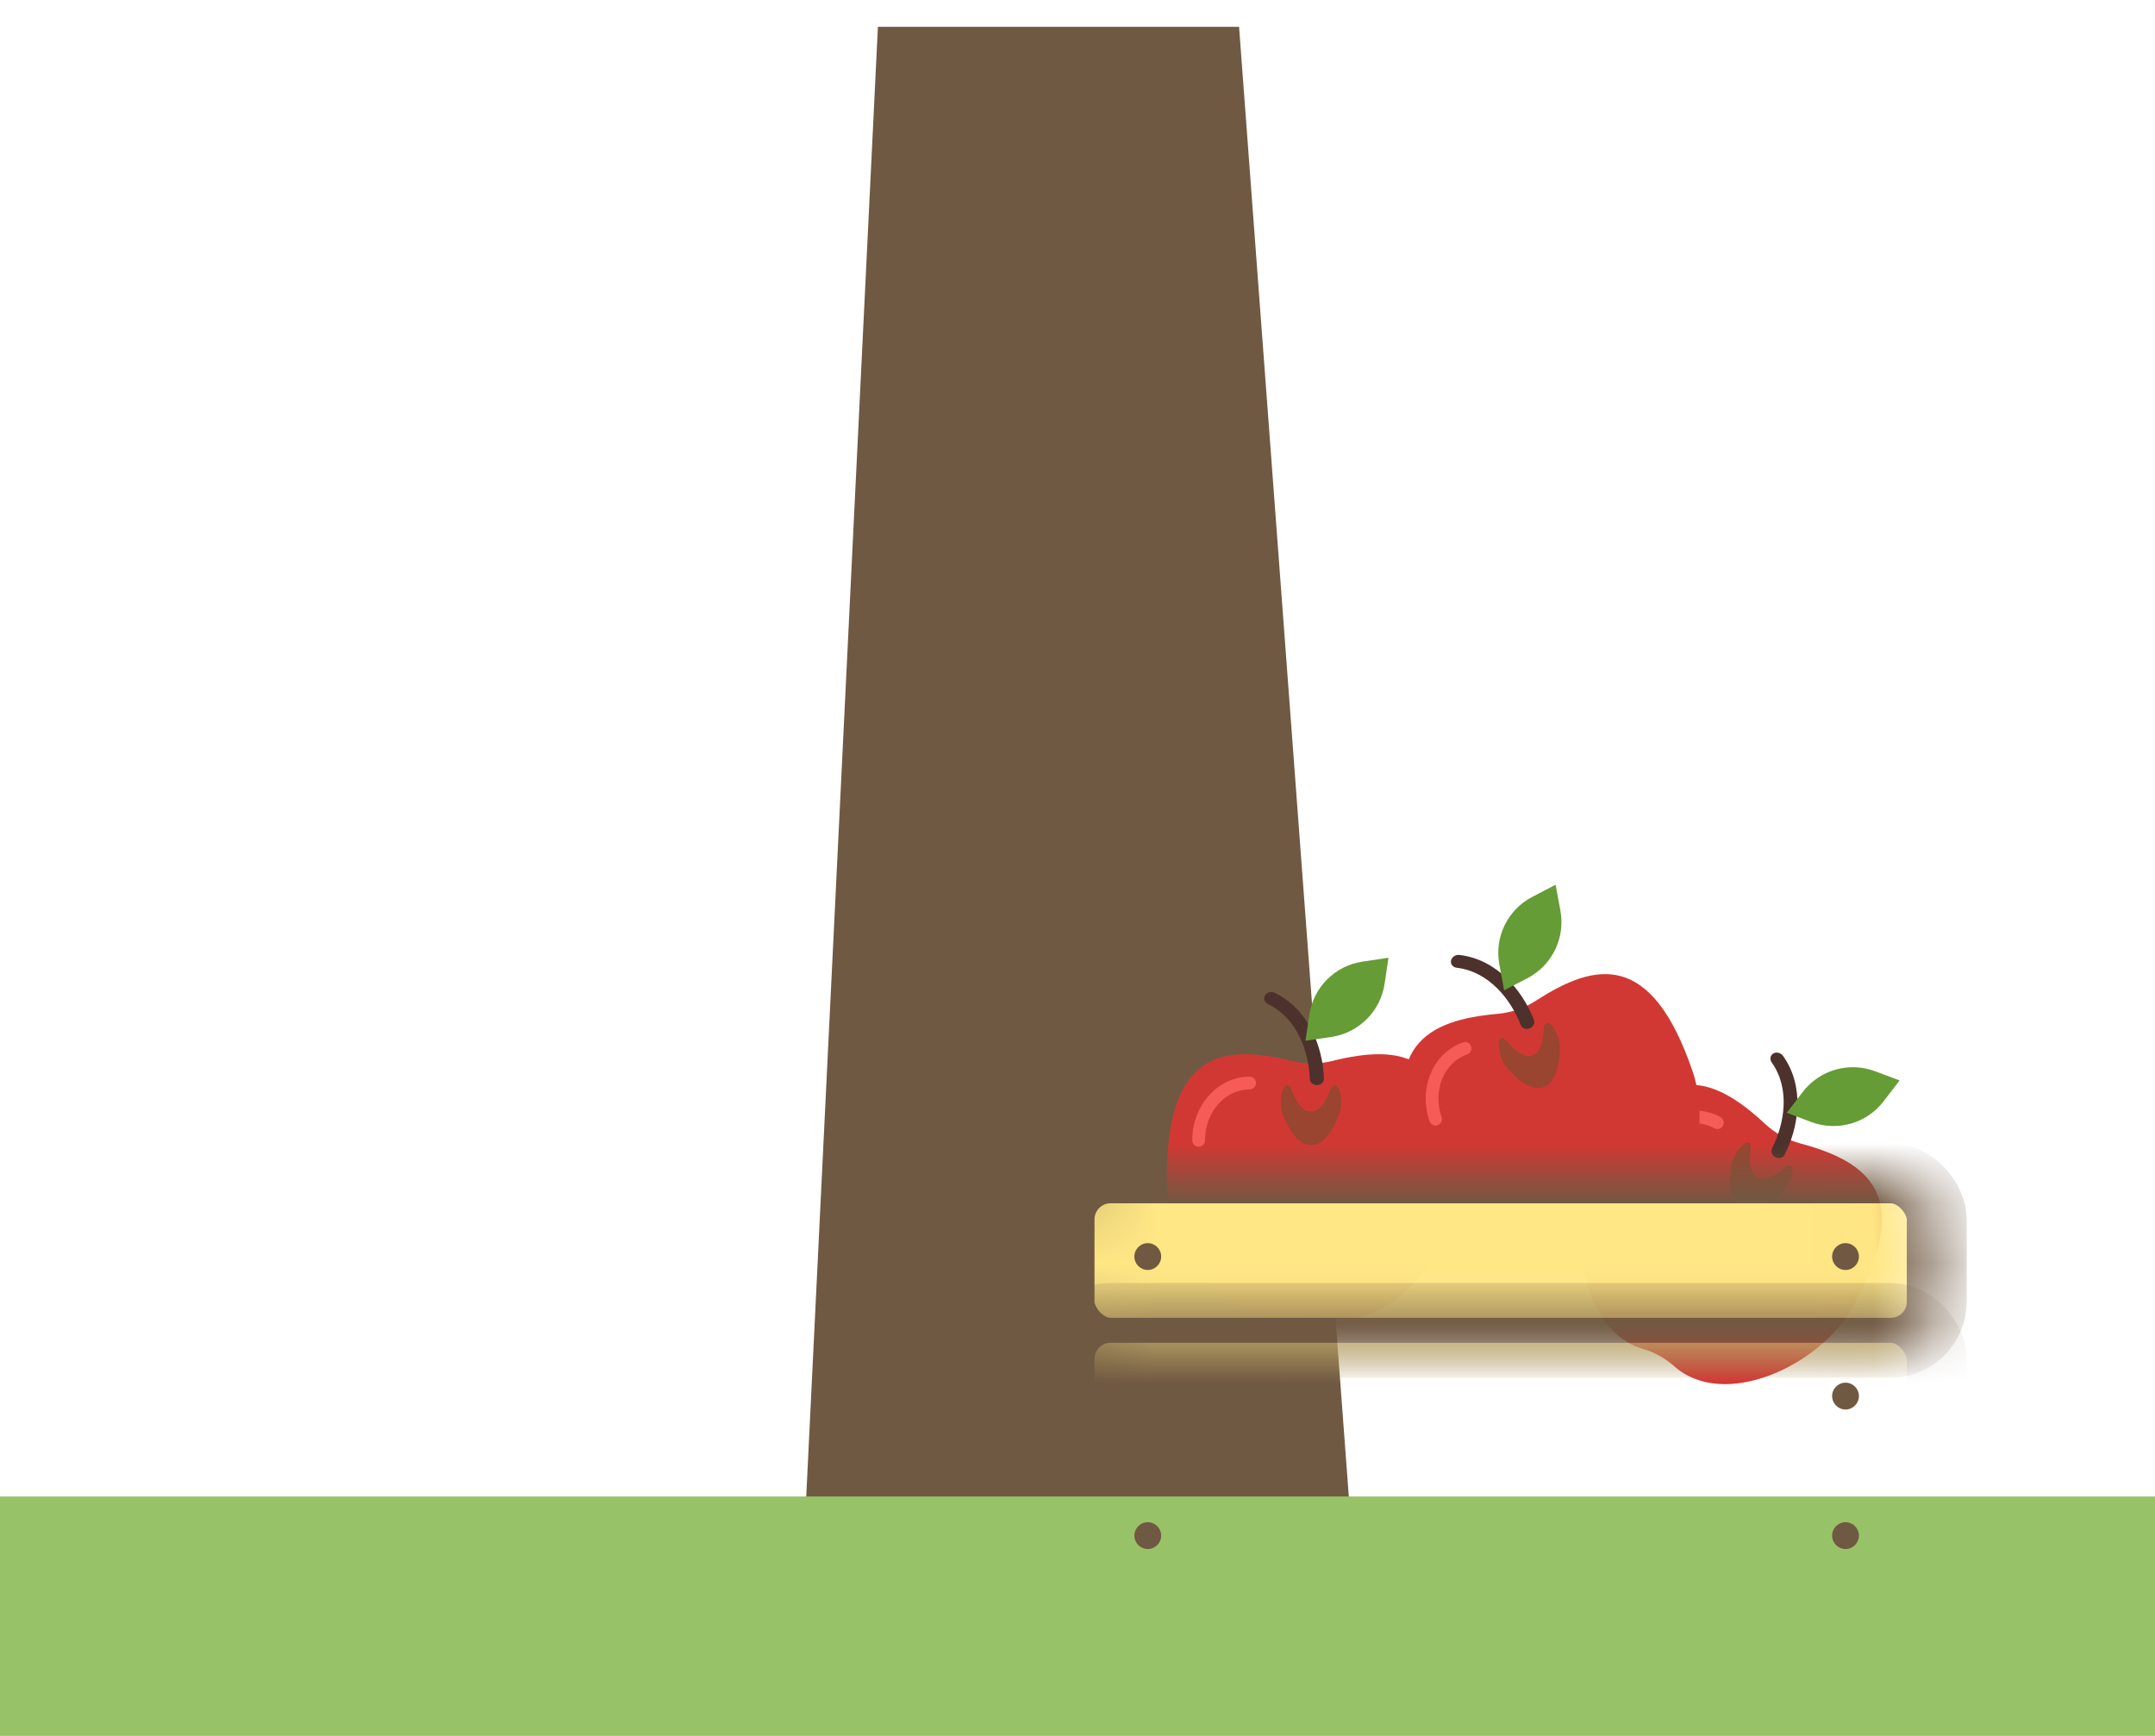 <?xml version="1.0" encoding="UTF-8"?>
<svg width="36px" height="29px" viewBox="0 0 36 29" version="1.1" xmlns="http://www.w3.org/2000/svg" xmlns:xlink="http://www.w3.org/1999/xlink">
    <!-- Generator: Sketch 41.2 (35397) - http://www.bohemiancoding.com/sketch -->
    <title>Treebase</title>
    <desc>Created with Sketch.</desc>
    <defs>
        <rect id="path-1" x="0" y="0" width="14.57" height="2.914" rx="0.769"></rect>
        <mask id="mask-2" maskContentUnits="userSpaceOnUse" maskUnits="objectBoundingBox" x="0" y="0" width="14.57" height="2.914" fill="white">
            <use xlink:href="#path-1"></use>
        </mask>
        <rect id="path-3" x="0" y="2.331" width="14.57" height="2.914" rx="0.769"></rect>
        <mask id="mask-4" maskContentUnits="userSpaceOnUse" maskUnits="objectBoundingBox" x="0" y="0" width="14.57" height="2.914" fill="white">
            <use xlink:href="#path-3"></use>
        </mask>
        <rect id="path-5" x="0" y="4.663" width="14.57" height="2.914" rx="0.769"></rect>
        <mask id="mask-6" maskContentUnits="userSpaceOnUse" maskUnits="objectBoundingBox" x="0" y="0" width="14.57" height="2.914" fill="white">
            <use xlink:href="#path-5"></use>
        </mask>
    </defs>
    <g id="Page-1" stroke="none" stroke-width="1" fill="none" fill-rule="evenodd">
        <g id="Garden" transform="translate(-256, -309)">
            <g id="Nerdwriter-Copy" transform="translate(223, 239)">
                <g id="Treebase" transform="translate(33, 70)">
                    <path d="M20.235,0.948 L22.031,25 L13.969,25 L15.142,0.948 L20.235,0.948 Z" id="Combined-Shape" stroke="#705942" fill="#705942"></path>
                    <rect id="Rectangle" fill="#98C267" x="0" y="25" width="36" height="4"></rect>
                    <g id="apple-copy" transform="translate(19.435, 16)">
                        <g id="Group" transform="translate(0, -0)">
                            <path d="M2.817,1.725 C2.598,1.779 2.368,1.779 2.148,1.725 C1.004,1.442 0.046,1.55 0.057,3.708 C0.062,4.813 1.097,6.247 2.185,6.001 C2.38,5.957 2.585,5.957 2.78,6.001 C3.868,6.247 4.903,4.813 4.909,3.708 C4.92,1.55 3.962,1.442 2.817,1.725 Z" id="Shape" fill="#D13834"></path>
                            <path d="M0.589,3.157 C0.53,3.157 0.482,3.109 0.482,3.05 C0.482,2.464 0.912,1.987 1.44,1.987 C1.499,1.987 1.546,2.034 1.546,2.093 C1.546,2.152 1.499,2.199 1.44,2.199 C1.029,2.199 0.695,2.581 0.695,3.05 C0.695,3.109 0.647,3.157 0.589,3.157 Z" id="Shape" fill="#F75B57"></path>
                            <path d="M2.564,2.128 C2.5,2.128 2.448,2.082 2.446,2.025 C2.43,1.574 2.238,1.009 1.745,0.773 C1.688,0.745 1.666,0.681 1.696,0.629 C1.727,0.577 1.799,0.558 1.857,0.585 C2.438,0.864 2.664,1.508 2.682,2.018 C2.685,2.076 2.633,2.126 2.568,2.127 C2.566,2.128 2.565,2.128 2.564,2.128 Z" id="Shape" fill="#4C312C"></path>
                            <path d="M2.466,3.132 C2.287,3.132 2.119,2.947 1.992,2.612 C1.951,2.503 1.951,2.325 1.992,2.214 C2.034,2.104 2.101,2.104 2.143,2.214 C2.229,2.443 2.344,2.569 2.466,2.569 C2.587,2.569 2.702,2.443 2.788,2.214 C2.83,2.104 2.897,2.104 2.939,2.214 C2.98,2.324 2.98,2.502 2.939,2.612 C2.812,2.947 2.644,3.132 2.466,3.132 Z" id="Shape" fill="#994530"></path>
                            <path d="M2.373,1.387 L2.438,0.953 C2.506,0.494 2.866,0.133 3.326,0.065 L3.76,0 L3.695,0.435 C3.627,0.894 3.266,1.254 2.807,1.323 L2.373,1.387 Z" id="Shape" fill="#659C35"></path>
                        </g>
                    </g>
                    <g id="apple-copy-2" transform="translate(28.935, 20.5) rotate(29) translate(-28.935, -20.5) translate(26.435, 17)">
                        <g id="Group" transform="translate(0, -0)">
                            <path d="M2.817,1.725 C2.598,1.779 2.368,1.779 2.148,1.725 C1.004,1.442 0.046,1.55 0.057,3.708 C0.062,4.813 1.097,6.247 2.185,6.001 C2.38,5.957 2.585,5.957 2.78,6.001 C3.868,6.247 4.903,4.813 4.909,3.708 C4.92,1.55 3.962,1.442 2.817,1.725 Z" id="Shape" fill="#D13834"></path>
                            <path d="M0.589,3.157 C0.53,3.157 0.482,3.109 0.482,3.05 C0.482,2.464 0.912,1.987 1.44,1.987 C1.499,1.987 1.546,2.034 1.546,2.093 C1.546,2.152 1.499,2.199 1.44,2.199 C1.029,2.199 0.695,2.581 0.695,3.05 C0.695,3.109 0.647,3.157 0.589,3.157 Z" id="Shape" fill="#F75B57"></path>
                            <path d="M2.564,2.128 C2.5,2.128 2.448,2.082 2.446,2.025 C2.43,1.574 2.238,1.009 1.745,0.773 C1.688,0.745 1.666,0.681 1.696,0.629 C1.727,0.577 1.799,0.558 1.857,0.585 C2.438,0.864 2.664,1.508 2.682,2.018 C2.685,2.076 2.633,2.126 2.568,2.127 C2.566,2.128 2.565,2.128 2.564,2.128 Z" id="Shape" fill="#4C312C"></path>
                            <path d="M2.466,3.132 C2.287,3.132 2.119,2.947 1.992,2.612 C1.951,2.503 1.951,2.325 1.992,2.214 C2.034,2.104 2.101,2.104 2.143,2.214 C2.229,2.443 2.344,2.569 2.466,2.569 C2.587,2.569 2.702,2.443 2.788,2.214 C2.83,2.104 2.897,2.104 2.939,2.214 C2.98,2.324 2.98,2.502 2.939,2.612 C2.812,2.947 2.644,3.132 2.466,3.132 Z" id="Shape" fill="#994530"></path>
                            <path d="M2.373,1.387 L2.438,0.953 C2.506,0.494 2.866,0.133 3.326,0.065 L3.76,0 L3.695,0.435 C3.627,0.894 3.266,1.254 2.807,1.323 L2.373,1.387 Z" id="Shape" fill="#659C35"></path>
                        </g>
                    </g>
                    <g id="apple-copy-3" transform="translate(25.935, 18.5) rotate(-19) translate(-25.935, -18.5) translate(23.435, 15)">
                        <g id="Group" transform="translate(0, -0)">
                            <path d="M2.817,1.725 C2.598,1.779 2.368,1.779 2.148,1.725 C1.004,1.442 0.046,1.55 0.057,3.708 C0.062,4.813 1.097,6.247 2.185,6.001 C2.38,5.957 2.585,5.957 2.78,6.001 C3.868,6.247 4.903,4.813 4.909,3.708 C4.92,1.55 3.962,1.442 2.817,1.725 Z" id="Shape" fill="#D13834"></path>
                            <path d="M0.589,3.157 C0.53,3.157 0.482,3.109 0.482,3.05 C0.482,2.464 0.912,1.987 1.44,1.987 C1.499,1.987 1.546,2.034 1.546,2.093 C1.546,2.152 1.499,2.199 1.44,2.199 C1.029,2.199 0.695,2.581 0.695,3.05 C0.695,3.109 0.647,3.157 0.589,3.157 Z" id="Shape" fill="#F75B57"></path>
                            <path d="M2.564,2.128 C2.5,2.128 2.448,2.082 2.446,2.025 C2.43,1.574 2.238,1.009 1.745,0.773 C1.688,0.745 1.666,0.681 1.696,0.629 C1.727,0.577 1.799,0.558 1.857,0.585 C2.438,0.864 2.664,1.508 2.682,2.018 C2.685,2.076 2.633,2.126 2.568,2.127 C2.566,2.128 2.565,2.128 2.564,2.128 Z" id="Shape" fill="#4C312C"></path>
                            <path d="M2.466,3.132 C2.287,3.132 2.119,2.947 1.992,2.612 C1.951,2.503 1.951,2.325 1.992,2.214 C2.034,2.104 2.101,2.104 2.143,2.214 C2.229,2.443 2.344,2.569 2.466,2.569 C2.587,2.569 2.702,2.443 2.788,2.214 C2.83,2.104 2.897,2.104 2.939,2.214 C2.98,2.324 2.98,2.502 2.939,2.612 C2.812,2.947 2.644,3.132 2.466,3.132 Z" id="Shape" fill="#994530"></path>
                            <path d="M2.373,1.387 L2.438,0.953 C2.506,0.494 2.866,0.133 3.326,0.065 L3.76,0 L3.695,0.435 C3.627,0.894 3.266,1.254 2.807,1.323 L2.373,1.387 Z" id="Shape" fill="#659C35"></path>
                        </g>
                    </g>
                    <g id="Group-2" transform="translate(17.784, 19.602)">
                        <use id="Rectangle-10" stroke="#705942" mask="url(#mask-2)" fill="#FFE785" xlink:href="#path-1"></use>
                        <use id="Rectangle-10-Copy" stroke="#705942" mask="url(#mask-4)" fill="#FFE785" xlink:href="#path-3"></use>
                        <use id="Rectangle-10-Copy-2" stroke="#705942" mask="url(#mask-6)" fill="#FFE785" xlink:href="#path-5"></use>
                        <circle id="Oval-2" fill="#705942" cx="1.39" cy="1.39" r="0.224"></circle>
                        <ellipse id="Oval-2-Copy" fill="#705942" cx="1.39" cy="3.721" rx="0.224" ry="0.224"></ellipse>
                        <ellipse id="Oval-2-Copy-2" fill="#705942" cx="1.39" cy="6.052" rx="0.224" ry="0.224"></ellipse>
                        <circle id="Oval-2-Copy-5" fill="#705942" cx="13.046" cy="1.39" r="0.224"></circle>
                        <ellipse id="Oval-2-Copy-4" fill="#705942" cx="13.046" cy="3.721" rx="0.224" ry="0.224"></ellipse>
                        <ellipse id="Oval-2-Copy-3" fill="#705942" cx="13.046" cy="6.052" rx="0.224" ry="0.224"></ellipse>
                    </g>
                </g>
            </g>
        </g>
    </g>
</svg>